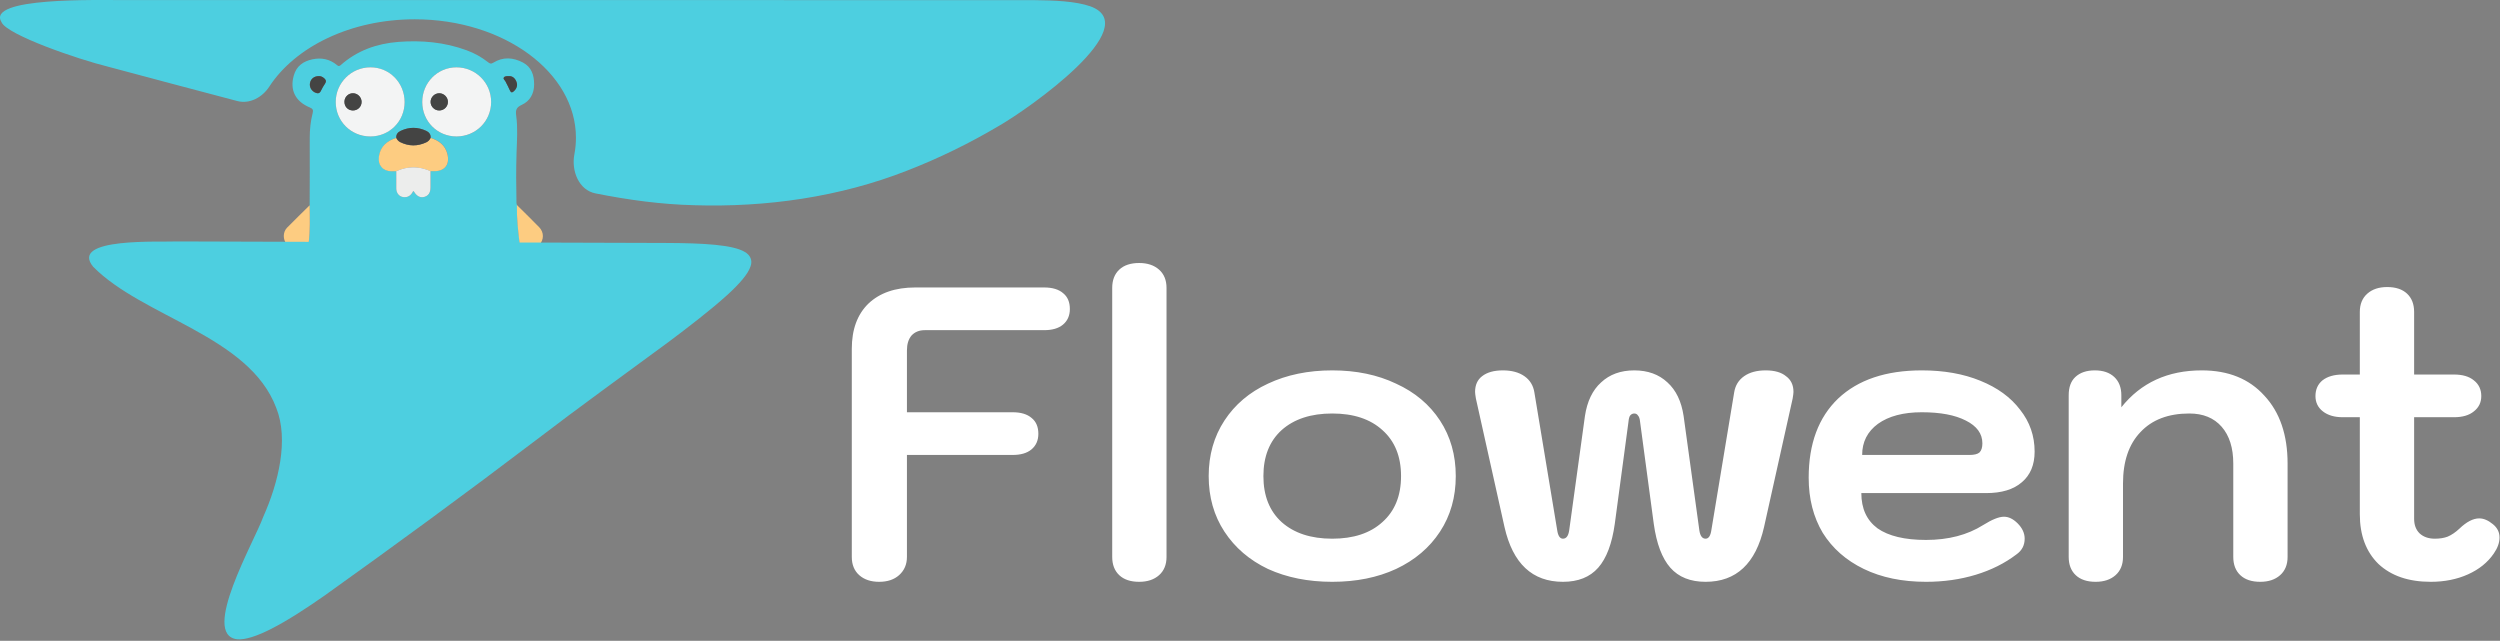 <svg width="515" height="132" viewBox="0 0 515 132" fill="none" xmlns="http://www.w3.org/2000/svg">
<rect x="0" y="0" width="515" height="132" fill="#808080" stroke="none"/>
<path d="M181.107 119.853C179.398 119.853 178.032 119.398 177.007 118.487C175.982 117.576 175.47 116.323 175.47 114.729V71.857C175.47 67.872 176.609 64.769 178.886 62.548C181.22 60.328 184.437 59.218 188.536 59.218H215.096C216.804 59.218 218.114 59.616 219.025 60.413C219.936 61.154 220.391 62.235 220.391 63.659C220.391 65.025 219.907 66.107 218.939 66.904C218.029 67.644 216.747 68.014 215.096 68.014H190.501C189.362 68.014 188.451 68.384 187.768 69.124C187.142 69.865 186.828 70.889 186.828 72.199V84.924H208.606C210.314 84.924 211.623 85.322 212.534 86.119C213.445 86.859 213.901 87.941 213.901 89.365C213.901 90.731 213.417 91.813 212.449 92.61C211.538 93.35 210.257 93.72 208.606 93.72H186.828V114.729C186.828 116.266 186.288 117.519 185.206 118.487C184.181 119.398 182.815 119.853 181.107 119.853ZM234.667 119.853C232.902 119.853 231.536 119.398 230.568 118.487C229.6 117.576 229.116 116.323 229.116 114.729V59.303C229.116 57.709 229.6 56.456 230.568 55.545C231.536 54.635 232.902 54.179 234.667 54.179C236.375 54.179 237.742 54.635 238.767 55.545C239.792 56.456 240.304 57.709 240.304 59.303V114.729C240.304 116.323 239.792 117.576 238.767 118.487C237.742 119.398 236.375 119.853 234.667 119.853ZM274.439 119.853C269.485 119.853 265.073 118.971 261.201 117.206C257.387 115.384 254.398 112.822 252.234 109.519C250.071 106.217 248.989 102.403 248.989 98.076C248.989 93.749 250.071 89.934 252.234 86.632C254.398 83.33 257.387 80.796 261.201 79.031C265.073 77.209 269.485 76.298 274.439 76.298C279.392 76.298 283.776 77.209 287.59 79.031C291.462 80.796 294.48 83.33 296.643 86.632C298.807 89.934 299.888 93.749 299.888 98.076C299.888 102.403 298.807 106.217 296.643 109.519C294.48 112.822 291.462 115.384 287.59 117.206C283.776 118.971 279.392 119.853 274.439 119.853ZM274.439 110.971C278.823 110.971 282.267 109.833 284.772 107.555C287.334 105.278 288.615 102.118 288.615 98.076C288.615 94.033 287.334 90.873 284.772 88.596C282.267 86.319 278.823 85.18 274.439 85.18C270.055 85.18 266.582 86.319 264.02 88.596C261.514 90.873 260.262 94.033 260.262 98.076C260.262 102.118 261.514 105.278 264.02 107.555C266.582 109.833 270.055 110.971 274.439 110.971ZM321.971 119.853C315.652 119.853 311.638 116.095 309.93 108.58L304.037 82.106C303.923 81.422 303.866 80.967 303.866 80.739C303.866 79.316 304.35 78.234 305.318 77.494C306.343 76.697 307.766 76.298 309.588 76.298C311.41 76.298 312.89 76.697 314.029 77.494C315.168 78.291 315.851 79.401 316.079 80.824L320.776 109.178C320.946 110.373 321.345 110.971 321.971 110.971C322.655 110.971 323.082 110.402 323.252 109.263L326.498 85.692C326.953 82.675 328.063 80.369 329.828 78.775C331.593 77.124 333.871 76.298 336.66 76.298C339.45 76.298 341.728 77.124 343.493 78.775C345.258 80.369 346.368 82.675 346.823 85.692L350.068 109.263C350.239 110.402 350.666 110.971 351.35 110.971C351.976 110.971 352.374 110.373 352.545 109.178L357.242 80.824C357.47 79.401 358.153 78.291 359.292 77.494C360.431 76.697 361.911 76.298 363.733 76.298C365.555 76.298 366.95 76.697 367.917 77.494C368.942 78.234 369.455 79.316 369.455 80.739C369.455 80.967 369.398 81.422 369.284 82.106L363.391 108.58C361.683 116.095 357.669 119.853 351.35 119.853C348.218 119.853 345.798 118.885 344.09 116.949C342.382 115.014 341.244 111.996 340.674 107.897L337.856 86.888C337.799 86.262 337.657 85.835 337.429 85.607C337.258 85.322 337.002 85.18 336.66 85.18C336.319 85.18 336.034 85.322 335.806 85.607C335.636 85.835 335.522 86.262 335.465 86.888L332.647 107.897C332.077 111.996 330.938 115.014 329.23 116.949C327.522 118.885 325.103 119.853 321.971 119.853ZM396.757 119.853C391.86 119.853 387.59 118.971 383.946 117.206C380.302 115.441 377.484 112.964 375.492 109.776C373.556 106.53 372.588 102.744 372.588 98.417C372.588 91.414 374.609 85.977 378.651 82.106C382.751 78.234 388.501 76.298 395.903 76.298C400.457 76.298 404.471 77.01 407.944 78.433C411.474 79.857 414.207 81.849 416.143 84.411C418.135 86.916 419.132 89.792 419.132 93.037C419.132 95.77 418.249 97.876 416.484 99.357C414.776 100.837 412.328 101.577 409.14 101.577H383.434C383.434 104.765 384.544 107.185 386.765 108.836C389.042 110.43 392.373 111.227 396.757 111.227C401.368 111.227 405.297 110.203 408.542 108.153C410.364 107.014 411.787 106.445 412.812 106.445C413.78 106.445 414.719 106.9 415.63 107.811C416.598 108.779 417.082 109.833 417.082 110.971C417.082 112.338 416.513 113.419 415.374 114.217C412.983 116.038 410.193 117.433 407.005 118.401C403.816 119.369 400.4 119.853 396.757 119.853ZM405.724 93.72C406.692 93.72 407.375 93.549 407.773 93.208C408.172 92.809 408.371 92.183 408.371 91.329C408.371 89.336 407.232 87.77 404.955 86.632C402.735 85.493 399.717 84.924 395.903 84.924C392.088 84.924 389.07 85.721 386.85 87.315C384.686 88.909 383.605 91.044 383.605 93.72H405.724ZM431.702 119.853C429.937 119.853 428.57 119.398 427.603 118.487C426.635 117.576 426.151 116.323 426.151 114.729V81.422C426.151 79.771 426.606 78.519 427.517 77.665C428.485 76.754 429.823 76.298 431.531 76.298C433.239 76.298 434.577 76.754 435.545 77.665C436.513 78.576 436.997 79.828 436.997 81.422V83.899C441.039 78.832 446.562 76.298 453.565 76.298C459.03 76.298 463.329 78.035 466.46 81.508C469.649 84.924 471.243 89.592 471.243 95.513V114.729C471.243 116.323 470.73 117.576 469.706 118.487C468.681 119.398 467.314 119.853 465.606 119.853C463.841 119.853 462.475 119.398 461.507 118.487C460.539 117.576 460.055 116.323 460.055 114.729V95.513C460.055 92.268 459.258 89.735 457.664 87.913C456.07 86.091 453.849 85.18 451.003 85.18C446.676 85.18 443.317 86.461 440.925 89.023C438.534 91.528 437.338 95.058 437.338 99.613V114.729C437.338 116.323 436.826 117.576 435.801 118.487C434.776 119.398 433.41 119.853 431.702 119.853ZM513.537 107.982C514.448 108.722 514.903 109.633 514.903 110.715C514.903 111.797 514.505 112.907 513.708 114.046C512.455 115.868 510.69 117.291 508.413 118.316C506.135 119.341 503.573 119.853 500.726 119.853C496.172 119.853 492.585 118.629 489.966 116.181C487.404 113.676 486.123 110.26 486.123 105.933V85.949H482.621C480.913 85.949 479.547 85.55 478.522 84.753C477.497 83.956 476.985 82.903 476.985 81.593C476.985 80.227 477.469 79.145 478.437 78.348C479.461 77.551 480.856 77.152 482.621 77.152H486.123V64.257C486.123 62.662 486.635 61.41 487.66 60.499C488.685 59.588 490.051 59.132 491.759 59.132C493.524 59.132 494.891 59.588 495.859 60.499C496.826 61.41 497.31 62.662 497.31 64.257V77.152H505.509C507.274 77.152 508.64 77.551 509.608 78.348C510.633 79.145 511.145 80.227 511.145 81.593C511.145 82.903 510.633 83.956 509.608 84.753C508.64 85.55 507.274 85.949 505.509 85.949H497.31V106.872C497.31 108.125 497.68 109.121 498.421 109.861C499.218 110.601 500.271 110.971 501.58 110.971C502.605 110.971 503.488 110.829 504.228 110.544C505.025 110.203 505.822 109.662 506.619 108.922C508.099 107.498 509.466 106.787 510.718 106.787C511.629 106.787 512.569 107.185 513.537 107.982Z" fill="white"/>
<g clip-path="url(#clip0_0_1)">
<path d="M98.457 79.097C94.255 80.888 89.853 81.574 85.317 81.641C80.831 81.708 76.546 80.921 72.477 79.031C70.843 78.16 69.308 77.123 67.874 75.951C66.223 74.312 64.723 72.588 63.689 70.48C62.321 67.719 61.938 64.807 62.071 61.728C62.238 58.214 62.888 54.767 63.455 51.32C63.522 50.935 63.489 50.55 63.505 50.165L63.489 50.182C63.605 50.165 63.605 50.098 63.589 50.014C63.922 47.454 63.806 44.877 63.789 42.3C63.806 37.648 63.822 32.996 63.806 28.345C63.806 26.638 63.989 24.948 64.406 23.308C64.573 22.672 64.456 22.404 63.822 22.136C60.854 20.915 59.67 18.555 60.52 15.56C61.071 13.602 62.471 12.615 64.389 12.213C66.24 11.828 67.924 12.18 69.392 13.385C69.659 13.602 69.825 13.719 70.159 13.435C73.544 10.423 77.596 8.984 82.048 8.632C86.851 8.264 91.57 8.683 96.123 10.356C97.723 10.942 99.207 11.761 100.541 12.816C100.892 13.1 101.158 13.217 101.625 12.916C103.626 11.661 105.727 11.828 107.729 12.883C109.496 13.82 110.03 15.476 110.03 17.384C110.03 19.342 109.146 20.848 107.445 21.618C106.261 22.153 106.194 22.806 106.344 23.893C106.678 26.387 106.495 28.897 106.411 31.407C106.294 34.887 106.328 38.368 106.395 41.849C106.395 41.982 106.461 42.116 106.511 42.25C106.461 44.978 106.761 47.672 107.095 50.366C107.128 50.416 107.162 50.466 107.195 50.517L107.178 50.5C107.228 52.525 107.595 54.532 107.779 56.541C108.079 59.804 108.579 63.067 108.129 66.346C107.595 70.229 105.844 73.508 102.993 76.186C101.575 77.307 100.058 78.278 98.457 79.097ZM81.632 35.255C81.632 36.46 81.615 37.648 81.648 38.853C81.665 39.757 82.215 40.46 83.032 40.593C84.049 40.761 84.7 40.242 85.133 39.355C85.217 39.405 85.267 39.422 85.3 39.472C85.834 40.393 86.584 40.794 87.385 40.577C88.252 40.343 88.685 39.707 88.702 38.602C88.702 37.481 88.702 36.377 88.702 35.255C88.902 35.255 89.085 35.255 89.285 35.255C91.587 35.322 92.737 33.934 92.17 31.674C91.72 29.884 90.403 28.93 88.719 28.395C88.785 27.692 88.418 27.223 87.818 26.956C86.067 26.136 84.3 26.136 82.549 26.956C81.948 27.24 81.582 27.692 81.648 28.395C79.747 29.014 78.397 30.152 78.08 32.243C77.829 33.984 78.913 35.239 80.664 35.272C80.965 35.272 81.298 35.255 81.632 35.255ZM94.055 28.11C98.023 28.11 101.158 24.981 101.175 21.032C101.192 17.066 97.99 13.87 94.038 13.87C90.119 13.87 86.984 17.049 86.984 21.015C86.968 24.981 90.086 28.11 94.055 28.11ZM83.349 21.032C83.349 17.049 80.248 13.887 76.329 13.87C72.377 13.853 69.158 17.066 69.158 21.015C69.158 24.964 72.293 28.11 76.245 28.11C80.214 28.11 83.349 24.998 83.349 21.032ZM65.64 15.677C64.689 15.694 64.022 16.246 63.839 17.099C63.672 17.919 64.156 18.773 64.956 19.108C65.473 19.325 65.84 19.258 66.09 18.706C66.34 18.187 66.64 17.669 66.957 17.2C67.241 16.782 67.141 16.48 66.807 16.179C66.474 15.811 66.057 15.644 65.64 15.677ZM104.96 15.677C104.393 15.677 103.96 15.66 103.776 15.978C103.61 16.263 103.993 16.497 104.127 16.765C104.427 17.384 104.777 17.986 105.044 18.622C105.261 19.108 105.494 19.108 105.844 18.79C106.428 18.254 106.678 17.618 106.395 16.849C106.111 16.096 105.577 15.694 104.96 15.677Z" fill="#4DCFE0"/>
<path d="M67.874 75.952C69.308 77.123 70.842 78.161 72.477 79.048C71.309 80.202 70.159 81.357 68.992 82.511C68.024 83.465 66.907 83.7 65.806 83.181C64.706 82.662 64.189 81.641 64.322 80.269C64.389 79.617 64.756 79.131 65.189 78.696C66.073 77.776 66.974 76.872 67.874 75.952Z" fill="#FDCC81"/>
<path d="M98.457 79.098C100.058 78.261 101.576 77.307 102.977 76.169C103.877 77.073 104.811 77.943 105.695 78.88C106.762 80.001 106.745 81.574 105.711 82.628C104.644 83.716 103.043 83.716 101.909 82.595C100.742 81.457 99.608 80.269 98.457 79.098Z" fill="#FDCC81"/>
<path d="M63.789 42.284C63.806 44.861 63.922 47.438 63.589 49.998C63.555 50.048 63.522 50.115 63.489 50.165L63.505 50.149C63.172 50.4 62.872 50.684 62.522 50.902C61.371 51.638 60.004 51.387 59.086 50.333C58.253 49.362 58.236 47.823 59.136 46.902C60.67 45.346 62.238 43.823 63.789 42.284Z" fill="#FDCC81"/>
<path d="M107.062 50.349C106.728 47.655 106.428 44.961 106.478 42.233C108.012 43.756 109.58 45.262 111.081 46.818C112.098 47.872 112.064 49.395 111.097 50.449C110.147 51.487 108.646 51.604 107.479 50.717C107.362 50.633 107.262 50.55 107.145 50.483L107.162 50.499C107.128 50.449 107.095 50.399 107.062 50.349Z" fill="#FDCC81"/>
<path d="M94.055 28.111C90.103 28.111 86.984 24.998 86.984 21.016C86.984 17.05 90.103 13.87 94.038 13.87C97.99 13.87 101.192 17.067 101.175 21.032C101.158 24.982 98.007 28.094 94.055 28.111ZM90.469 22.756C91.47 22.756 92.287 21.953 92.27 20.965C92.254 20.012 91.453 19.225 90.503 19.208C89.519 19.192 88.685 20.028 88.702 21.016C88.735 21.986 89.519 22.756 90.469 22.756Z" fill="#F3F4F4"/>
<path d="M83.35 21.032C83.35 24.998 80.215 28.127 76.263 28.111C72.294 28.094 69.159 24.965 69.159 21.016C69.159 17.067 72.377 13.854 76.33 13.87C80.248 13.87 83.35 17.05 83.35 21.032ZM72.678 22.756C73.678 22.773 74.495 21.986 74.479 20.982C74.479 20.028 73.678 19.225 72.728 19.208C71.76 19.192 70.977 19.945 70.944 20.915C70.927 21.953 71.677 22.739 72.678 22.756Z" fill="#F3F4F4"/>
<path d="M88.703 28.411C90.387 28.947 91.688 29.901 92.154 31.691C92.721 33.95 91.587 35.339 89.269 35.272C89.069 35.272 88.886 35.272 88.686 35.272C86.335 34.218 83.983 34.218 81.632 35.272C81.299 35.272 80.965 35.289 80.632 35.289C78.881 35.272 77.797 34.017 78.047 32.26C78.347 30.168 79.698 29.03 81.615 28.411C81.799 28.796 82.066 29.098 82.449 29.298C84.217 30.168 86.001 30.168 87.769 29.349C88.202 29.131 88.502 28.83 88.703 28.411Z" fill="#FDCC81"/>
<path d="M81.632 35.256C83.984 34.202 86.335 34.202 88.686 35.256C88.686 36.377 88.686 37.481 88.686 38.602C88.686 39.707 88.253 40.343 87.369 40.577C86.568 40.795 85.818 40.393 85.284 39.473C85.268 39.439 85.201 39.406 85.118 39.355C84.701 40.242 84.034 40.761 83.016 40.594C82.199 40.46 81.649 39.757 81.632 38.853C81.616 37.649 81.632 36.461 81.632 35.256Z" fill="#ECEDEC"/>
<path d="M88.703 28.412C88.503 28.83 88.203 29.148 87.786 29.332C86.002 30.152 84.234 30.152 82.467 29.282C82.083 29.098 81.816 28.78 81.633 28.395C81.566 27.692 81.933 27.24 82.533 26.956C84.284 26.119 86.052 26.136 87.803 26.956C88.386 27.24 88.77 27.692 88.703 28.412Z" fill="#444443"/>
<path d="M65.64 15.677C66.057 15.643 66.474 15.828 66.841 16.162C67.158 16.463 67.258 16.765 66.991 17.183C66.674 17.668 66.357 18.17 66.124 18.689C65.857 19.258 65.507 19.308 64.99 19.091C64.173 18.756 63.689 17.919 63.873 17.083C64.023 16.246 64.707 15.694 65.64 15.677Z" fill="#444443"/>
<path d="M104.961 15.677C105.578 15.693 106.111 16.095 106.395 16.865C106.678 17.634 106.428 18.27 105.844 18.806C105.494 19.124 105.261 19.124 105.044 18.639C104.777 18.003 104.427 17.4 104.127 16.781C103.993 16.513 103.61 16.279 103.777 15.995C103.96 15.66 104.394 15.677 104.961 15.677Z" fill="#444443"/>
<path d="M63.489 50.165C63.523 50.114 63.556 50.047 63.589 49.997C63.606 50.081 63.606 50.165 63.489 50.165Z" fill="#FEFEFE"/>
<path d="M90.469 22.755C89.502 22.755 88.719 21.969 88.702 21.015C88.685 20.044 89.519 19.208 90.503 19.208C91.453 19.224 92.254 20.011 92.27 20.965C92.287 21.952 91.47 22.772 90.469 22.755Z" fill="#444443"/>
<path d="M72.678 22.756C71.66 22.739 70.927 21.952 70.96 20.915C70.993 19.944 71.794 19.191 72.744 19.208C73.695 19.225 74.479 20.028 74.495 20.982C74.495 21.986 73.695 22.772 72.678 22.756Z" fill="#444443"/>
</g>
<path d="M154.608 54.875C154.1 56.448 152.366 58.441 149.789 60.791C146.347 63.906 141.764 67.415 137.694 70.468C128.563 77.197 119.328 83.842 110.323 90.734C96.002 101.612 81.476 112.249 66.84 122.702C63.377 125.131 59.276 127.821 55.839 129.563C52.895 131.057 50.502 131.828 48.872 131.692C41.235 130.821 52.429 111.504 54.226 106.474C57.353 99.483 59.532 90.556 56.908 84.031C51.329 69.141 29.428 65.359 19.181 54.938C14.179 48.843 33.21 49.923 36.515 49.735C63.435 49.824 108.951 49.955 137.013 50.049C145.033 50.075 150.978 50.432 153.409 51.89C154.53 52.504 155.064 53.611 154.624 54.843L154.613 54.88L154.608 54.875Z" fill="#4DCFE0"/>
<path d="M0.308 4.56C-2.919 -0.628 20.13 0.039 25.657 0.018C77.684 0.028 169.37 -0.014 213.22 0.033C217.029 0.075 221.581 0.232 224.624 1.308C236.018 5.446 211.895 22.413 205.939 25.833C199.847 29.452 193.446 32.594 186.866 35.148C173.006 40.592 157.851 42.732 143.053 42.276C136.167 42.105 129.489 41.197 122.658 39.837C119.247 39.159 117.668 35.22 118.32 31.804C118.534 30.686 118.644 29.544 118.644 28.384C118.644 14.902 103.776 3.974 85.435 3.974C72.223 3.974 60.812 9.645 55.464 17.856C54.025 20.065 51.425 21.484 48.876 20.81C39.771 18.404 30.392 15.928 22.383 13.77C15.995 12.206 1.492 7.185 0.333 4.603C0.326 4.587 0.319 4.574 0.308 4.56Z" fill="#4DCFE0"/>
<defs>
<clipPath id="clip0_0_1">
<rect width="53.361" height="74.933" fill="white" transform="translate(58.47 8.515)"/>
</clipPath>
</defs>
</svg>
